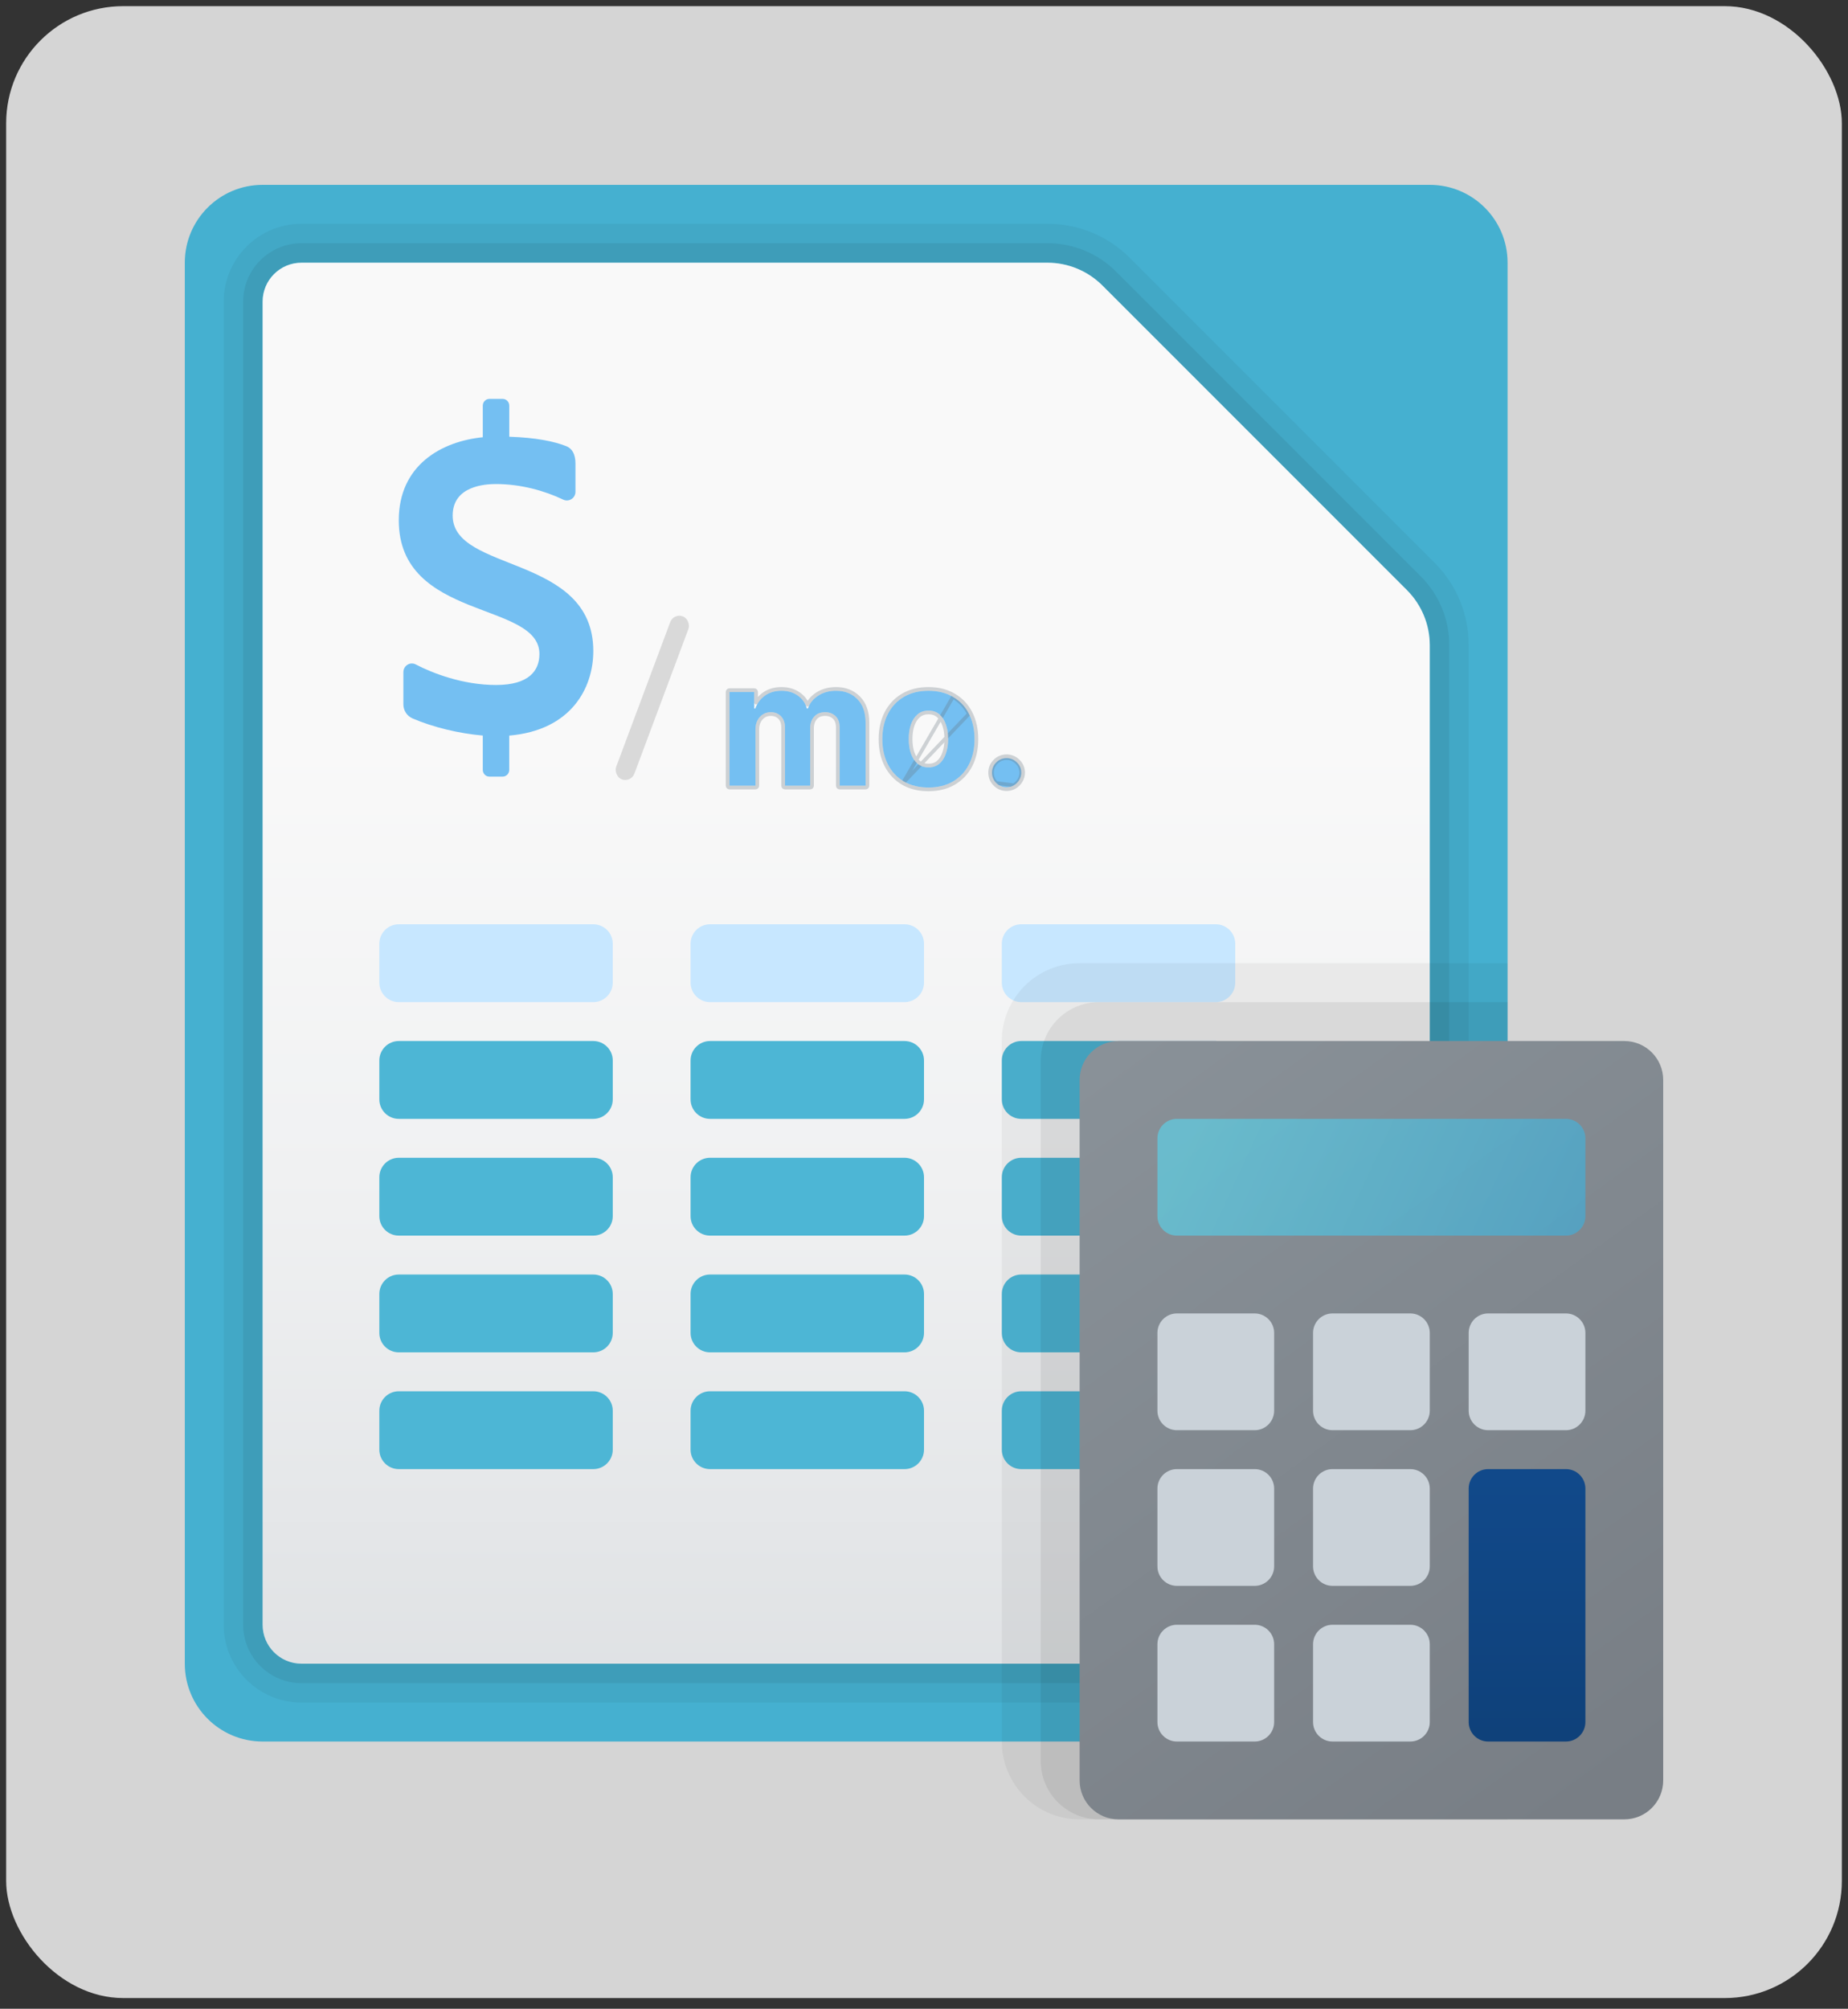 <svg width="150" height="163" viewBox="0 0 150 163" fill="none" xmlns="http://www.w3.org/2000/svg">
<rect x="0" y="0" width="150" height="163" fill="#333333" stroke="none"/>
<rect x="0.5" y="0.5" width="149" height="161.632" rx="9.5" fill="#FDFDFD" fill-opacity="0.8"/>
<path d="M116.053 141.316H21.316C17.826 141.316 15 138.489 15 135V21.316C15 17.826 17.826 15 21.316 15H116.053C119.542 15 122.368 17.826 122.368 21.316V135C122.368 138.489 119.542 141.316 116.053 141.316Z" fill="#45B0D0"/>
<path opacity="0.05" d="M85.017 21.316C86.691 21.316 88.298 21.982 89.482 23.166L114.202 47.886C115.386 49.071 116.053 50.678 116.053 52.352V131.842C116.053 133.585 114.638 135 112.895 135H24.474C22.73 135 21.316 133.585 21.316 131.842V24.474C21.316 22.73 22.73 21.316 24.474 21.316H85.017ZM85.017 18.158H24.474C20.991 18.158 18.158 20.991 18.158 24.474V131.842C18.158 135.325 20.991 138.158 24.474 138.158H112.895C116.378 138.158 119.211 135.325 119.211 131.842V52.352C119.211 49.822 118.225 47.441 116.435 45.654L91.715 20.934C89.924 19.143 87.546 18.158 85.017 18.158Z" fill="black"/>
<path opacity="0.07" d="M85.017 21.316C86.691 21.316 88.298 21.982 89.482 23.166L114.202 47.886C115.386 49.071 116.053 50.678 116.053 52.352V131.842C116.053 133.585 114.638 135 112.895 135H24.474C22.73 135 21.316 133.585 21.316 131.842V24.474C21.316 22.73 22.73 21.316 24.474 21.316H85.017ZM85.017 19.737H24.474C21.862 19.737 19.737 21.862 19.737 24.474V131.842C19.737 134.454 21.862 136.579 24.474 136.579H112.895C115.506 136.579 117.632 134.454 117.632 131.842V52.352C117.632 50.242 116.811 48.259 115.32 46.768L90.6 22.048C89.106 20.558 87.123 19.737 85.017 19.737Z" fill="black"/>
<path d="M24.474 21.316C22.73 21.316 21.316 22.73 21.316 24.474V131.842C21.316 133.585 22.73 135 24.474 135H112.895C114.638 135 116.053 133.585 116.053 131.842V52.352C116.053 50.678 115.386 49.071 114.202 47.886L89.482 23.166C88.298 21.982 86.691 21.316 85.017 21.316H24.474Z" fill="url(#paint0_linear_287_5950)"/>
<path d="M48.158 109.737H32.368C31.497 109.737 30.79 109.029 30.79 108.158V105C30.79 104.128 31.497 103.421 32.368 103.421H48.158C49.029 103.421 49.737 104.128 49.737 105V108.158C49.737 109.029 49.029 109.737 48.158 109.737Z" fill="#4DB6D5"/>
<path d="M73.421 109.737H57.632C56.76 109.737 56.053 109.029 56.053 108.158V105C56.053 104.128 56.76 103.421 57.632 103.421H73.421C74.293 103.421 75 104.128 75 105V108.158C75 109.029 74.293 109.737 73.421 109.737Z" fill="#4DB6D5"/>
<path d="M98.684 109.737H82.895C82.023 109.737 81.316 109.029 81.316 108.158V105C81.316 104.128 82.023 103.421 82.895 103.421H98.684C99.556 103.421 100.263 104.128 100.263 105V108.158C100.263 109.029 99.556 109.737 98.684 109.737Z" fill="#4DB6D5"/>
<path d="M48.158 100.263H32.368C31.497 100.263 30.79 99.556 30.79 98.684V95.526C30.79 94.655 31.497 93.947 32.368 93.947H48.158C49.029 93.947 49.737 94.655 49.737 95.526V98.684C49.737 99.556 49.029 100.263 48.158 100.263Z" fill="#4DB6D5"/>
<path d="M73.421 100.263H57.632C56.76 100.263 56.053 99.556 56.053 98.684V95.526C56.053 94.655 56.76 93.947 57.632 93.947H73.421C74.293 93.947 75 94.655 75 95.526V98.684C75 99.556 74.293 100.263 73.421 100.263Z" fill="#4DB6D5"/>
<path d="M98.684 100.263H82.895C82.023 100.263 81.316 99.556 81.316 98.684V95.526C81.316 94.655 82.023 93.947 82.895 93.947H98.684C99.556 93.947 100.263 94.655 100.263 95.526V98.684C100.263 99.556 99.556 100.263 98.684 100.263Z" fill="#4DB6D5"/>
<path d="M48.158 90.79H32.368C31.497 90.79 30.79 90.082 30.79 89.21V86.053C30.79 85.181 31.497 84.474 32.368 84.474H48.158C49.029 84.474 49.737 85.181 49.737 86.053V89.21C49.737 90.082 49.029 90.79 48.158 90.79Z" fill="#4DB6D5"/>
<path d="M73.421 90.79H57.632C56.76 90.79 56.053 90.082 56.053 89.21V86.053C56.053 85.181 56.76 84.474 57.632 84.474H73.421C74.293 84.474 75 85.181 75 86.053V89.21C75 90.082 74.293 90.79 73.421 90.79Z" fill="#4DB6D5"/>
<path d="M98.684 90.79H82.895C82.023 90.79 81.316 90.082 81.316 89.21V86.053C81.316 85.181 82.023 84.474 82.895 84.474H98.684C99.556 84.474 100.263 85.181 100.263 86.053V89.21C100.263 90.082 99.556 90.79 98.684 90.79Z" fill="#4DB6D5"/>
<path d="M48.158 81.316H32.368C31.497 81.316 30.79 80.608 30.79 79.737V76.579C30.79 75.707 31.497 75 32.368 75H48.158C49.029 75 49.737 75.707 49.737 76.579V79.737C49.737 80.608 49.029 81.316 48.158 81.316Z" fill="#C7E7FF"/>
<path d="M73.421 81.316H57.632C56.76 81.316 56.053 80.608 56.053 79.737V76.579C56.053 75.707 56.76 75 57.632 75H73.421C74.293 75 75 75.707 75 76.579V79.737C75 80.608 74.293 81.316 73.421 81.316Z" fill="#C7E7FF"/>
<path d="M98.684 81.316H82.895C82.023 81.316 81.316 80.608 81.316 79.737V76.579C81.316 75.707 82.023 75 82.895 75H98.684C99.556 75 100.263 75.707 100.263 76.579V79.737C100.263 80.608 99.556 81.316 98.684 81.316Z" fill="#C7E7FF"/>
<path d="M48.158 119.211H32.368C31.497 119.211 30.79 118.503 30.79 117.632V114.474C30.79 113.602 31.497 112.895 32.368 112.895H48.158C49.029 112.895 49.737 113.602 49.737 114.474V117.632C49.737 118.503 49.029 119.211 48.158 119.211Z" fill="#4DB6D5"/>
<path d="M73.421 119.211H57.632C56.76 119.211 56.053 118.503 56.053 117.632V114.474C56.053 113.602 56.76 112.895 57.632 112.895H73.421C74.293 112.895 75 113.602 75 114.474V117.632C75 118.503 74.293 119.211 73.421 119.211Z" fill="#4DB6D5"/>
<path d="M98.684 119.211H82.895C82.023 119.211 81.316 118.503 81.316 117.632V114.474C81.316 113.602 82.023 112.895 82.895 112.895H98.684C99.556 112.895 100.263 113.602 100.263 114.474V117.632C100.263 118.503 99.556 119.211 98.684 119.211Z" fill="#4DB6D5"/>
<path d="M48.158 52.83C48.158 44.952 36.743 46.49 36.743 41.836C36.743 39.405 39.423 39.278 40.262 39.278C42.278 39.278 44.221 39.828 45.705 40.538C46.173 40.761 46.709 40.43 46.709 39.904V37.612C46.709 36.842 46.425 36.387 45.972 36.208C44.955 35.805 43.496 35.512 41.337 35.438V32.916C41.337 32.614 41.096 32.368 40.8 32.368H39.725C39.429 32.368 39.188 32.614 39.188 32.916V35.48C35.84 35.814 32.368 37.739 32.368 42.219C32.368 50.385 43.784 48.766 43.784 53.067C43.784 54.419 42.937 55.584 40.264 55.584C37.577 55.584 35.111 54.629 33.745 53.916C33.283 53.674 32.741 54.02 32.741 54.546V57.156C32.741 57.657 33.038 58.102 33.489 58.298C35.108 58.999 37.278 59.529 39.187 59.684V62.471C39.187 62.774 39.428 63.019 39.724 63.019H40.798C41.094 63.019 41.335 62.774 41.335 62.471V59.689C46.347 59.263 48.158 55.846 48.158 52.83Z" fill="#33A3EE" fill-opacity="0.67"/>
<path opacity="0.05" d="M122.368 78.158H87.632C84.142 78.158 81.316 80.984 81.316 84.474V141.316C81.316 144.805 84.142 147.632 87.632 147.632H122.368V78.158Z" fill="black"/>
<path opacity="0.07" d="M122.368 81.316H89.21C86.596 81.316 84.474 83.438 84.474 86.053V142.895C84.474 145.509 86.596 147.632 89.21 147.632H122.368V81.316Z" fill="black"/>
<path d="M131.842 84.474H90.79C89.046 84.474 87.632 85.888 87.632 87.632V144.474C87.632 146.217 89.046 147.632 90.79 147.632H131.842C133.585 147.632 135 146.217 135 144.474V87.632C135 85.888 133.585 84.474 131.842 84.474Z" fill="url(#paint1_linear_287_5950)"/>
<path d="M127.105 100.263H95.526C94.655 100.263 93.947 99.556 93.947 98.684V92.368C93.947 91.497 94.655 90.79 95.526 90.79H127.105C127.977 90.79 128.684 91.497 128.684 92.368V98.684C128.684 99.556 127.977 100.263 127.105 100.263Z" fill="url(#paint2_linear_287_5950)"/>
<path d="M114.474 116.053H108.158C107.286 116.053 106.579 115.345 106.579 114.474V108.158C106.579 107.286 107.286 106.579 108.158 106.579H114.474C115.345 106.579 116.053 107.286 116.053 108.158V114.474C116.053 115.345 115.345 116.053 114.474 116.053Z" fill="#CAD2D9"/>
<path d="M101.842 116.053H95.526C94.655 116.053 93.947 115.345 93.947 114.474V108.158C93.947 107.286 94.655 106.579 95.526 106.579H101.842C102.714 106.579 103.421 107.286 103.421 108.158V114.474C103.421 115.345 102.714 116.053 101.842 116.053Z" fill="#CAD2D9"/>
<path d="M114.474 128.684H108.158C107.286 128.684 106.579 127.977 106.579 127.105V120.789C106.579 119.918 107.286 119.211 108.158 119.211H114.474C115.345 119.211 116.053 119.918 116.053 120.789V127.105C116.053 127.977 115.345 128.684 114.474 128.684Z" fill="#CAD2D9"/>
<path d="M101.842 128.684H95.526C94.655 128.684 93.947 127.977 93.947 127.105V120.789C93.947 119.918 94.655 119.211 95.526 119.211H101.842C102.714 119.211 103.421 119.918 103.421 120.789V127.105C103.421 127.977 102.714 128.684 101.842 128.684Z" fill="#CAD2D9"/>
<path d="M114.474 141.316H108.158C107.286 141.316 106.579 140.608 106.579 139.737V133.421C106.579 132.549 107.286 131.842 108.158 131.842H114.474C115.345 131.842 116.053 132.549 116.053 133.421V139.737C116.053 140.608 115.345 141.316 114.474 141.316Z" fill="#CAD2D9"/>
<path d="M101.842 141.316H95.526C94.655 141.316 93.947 140.608 93.947 139.737V133.421C93.947 132.549 94.655 131.842 95.526 131.842H101.842C102.714 131.842 103.421 132.549 103.421 133.421V139.737C103.421 140.608 102.714 141.316 101.842 141.316Z" fill="#CAD2D9"/>
<path d="M127.105 116.053H120.789C119.918 116.053 119.211 115.345 119.211 114.474V108.158C119.211 107.286 119.918 106.579 120.789 106.579H127.105C127.977 106.579 128.684 107.286 128.684 108.158V114.474C128.684 115.345 127.977 116.053 127.105 116.053Z" fill="#CAD2D9"/>
<path d="M127.105 141.316H120.789C119.918 141.316 119.211 140.608 119.211 139.737V120.789C119.211 119.918 119.918 119.211 120.789 119.211H127.105C127.977 119.211 128.684 119.918 128.684 120.789V139.737C128.684 140.608 127.977 141.316 127.105 141.316Z" fill="url(#paint3_linear_287_5950)"/>
<rect x="54.679" y="49.737" width="1.579" height="14.122" rx="0.789" transform="rotate(20.486 54.679 49.737)" fill="#D9D9D9"/>
<path d="M59.211 63.755V56.152H61.22V57.493H61.309C61.468 57.048 61.732 56.696 62.101 56.439C62.471 56.181 62.913 56.053 63.428 56.053C63.95 56.053 64.393 56.183 64.76 56.444C65.126 56.701 65.37 57.051 65.492 57.493H65.572C65.727 57.057 66.007 56.709 66.413 56.449C66.822 56.185 67.306 56.053 67.864 56.053C68.573 56.053 69.149 56.279 69.591 56.731C70.037 57.18 70.259 57.816 70.259 58.642V63.755H68.156V59.057C68.156 58.635 68.043 58.318 67.819 58.107C67.594 57.896 67.314 57.79 66.977 57.79C66.595 57.79 66.296 57.912 66.081 58.157C65.867 58.397 65.76 58.716 65.76 59.112V63.755H63.715V59.013C63.715 58.64 63.608 58.343 63.393 58.122C63.182 57.901 62.903 57.79 62.557 57.79C62.322 57.79 62.111 57.849 61.923 57.968C61.738 58.084 61.592 58.247 61.483 58.458C61.374 58.666 61.319 58.91 61.319 59.191V63.755H59.211Z" fill="#74BFF2"/>
<path d="M75.361 63.904C74.592 63.904 73.927 63.74 73.366 63.414C72.808 63.084 72.377 62.625 72.074 62.037C71.77 61.447 71.618 60.762 71.618 59.983C71.618 59.198 71.77 58.511 72.074 57.924C72.377 57.333 72.808 56.874 73.366 56.548C73.927 56.218 74.592 56.053 75.361 56.053C76.129 56.053 76.793 56.218 77.35 56.548C77.912 56.874 78.344 57.333 78.647 57.924C78.951 58.511 79.103 59.198 79.103 59.983C79.103 60.762 78.951 61.447 78.647 62.037C78.344 62.625 77.912 63.084 77.35 63.414C76.793 63.74 76.129 63.904 75.361 63.904ZM75.37 62.27C75.72 62.27 76.012 62.171 76.247 61.973C76.481 61.772 76.657 61.498 76.776 61.151C76.898 60.805 76.959 60.41 76.959 59.968C76.959 59.526 76.898 59.132 76.776 58.785C76.657 58.439 76.481 58.165 76.247 57.963C76.012 57.762 75.72 57.661 75.37 57.661C75.017 57.661 74.72 57.762 74.479 57.963C74.242 58.165 74.062 58.439 73.94 58.785C73.821 59.132 73.762 59.526 73.762 59.968C73.762 60.41 73.821 60.805 73.94 61.151C74.062 61.498 74.242 61.772 74.479 61.973C74.72 62.171 75.017 62.27 75.37 62.27Z" fill="#74BFF2"/>
<path d="M81.707 63.884C81.38 63.884 81.099 63.768 80.865 63.537C80.634 63.303 80.519 63.023 80.519 62.696C80.519 62.372 80.634 62.095 80.865 61.864C81.099 61.633 81.38 61.518 81.707 61.518C82.023 61.518 82.301 61.633 82.538 61.864C82.776 62.095 82.895 62.372 82.895 62.696C82.895 62.914 82.839 63.113 82.726 63.295C82.618 63.473 82.474 63.617 82.296 63.725C82.118 63.831 81.921 63.884 81.707 63.884Z" fill="#74BFF2"/>
<path d="M73.29 63.543L73.289 63.543C72.707 63.198 72.257 62.718 71.94 62.106L71.94 62.106C71.624 61.491 71.468 60.782 71.468 59.983C71.468 59.178 71.624 58.468 71.94 57.855C72.256 57.24 72.707 56.76 73.29 56.418C73.878 56.072 74.57 55.903 75.361 55.903C76.151 55.903 76.842 56.072 77.426 56.418M73.29 63.543L77.35 56.548M73.29 63.543C73.878 63.886 74.57 64.054 75.361 64.054C76.151 64.054 76.842 63.886 77.426 63.543L77.427 63.543C78.012 63.198 78.464 62.718 78.781 62.106L78.781 62.106C79.097 61.491 79.253 60.782 79.253 59.983C79.253 59.178 79.097 58.468 78.781 57.855M73.29 63.543L78.647 57.924M77.426 56.418C77.427 56.418 77.427 56.419 77.427 56.419L77.35 56.548M77.426 56.418C77.426 56.418 77.426 56.418 77.426 56.418L77.35 56.548M77.426 56.418C78.013 56.76 78.465 57.24 78.781 57.855M77.35 56.548C77.912 56.874 78.344 57.333 78.647 57.924M78.781 57.855C78.781 57.855 78.781 57.855 78.781 57.855L78.647 57.924M78.781 57.855L78.647 57.924M82.854 63.373C82.981 63.168 83.045 62.941 83.045 62.696C83.045 62.331 82.909 62.015 82.643 61.757C82.379 61.5 82.064 61.368 81.707 61.368C81.34 61.368 81.022 61.499 80.76 61.757L80.759 61.758C80.5 62.017 80.369 62.332 80.369 62.696C80.369 63.062 80.5 63.38 80.758 63.643L80.76 63.644C81.022 63.903 81.34 64.034 81.707 64.034C81.947 64.034 82.17 63.974 82.372 63.855L82.374 63.853C82.572 63.732 82.733 63.572 82.854 63.373ZM82.854 63.373C82.854 63.373 82.854 63.374 82.854 63.374L82.726 63.295M82.854 63.373C82.854 63.373 82.854 63.373 82.854 63.373L82.726 63.295M82.726 63.295C82.618 63.473 82.474 63.617 82.296 63.725L80.865 63.537C80.634 63.303 80.519 63.023 80.519 62.696C80.519 62.372 80.634 62.095 80.865 61.864C81.099 61.633 81.38 61.518 81.707 61.518C82.023 61.518 82.301 61.633 82.538 61.864C82.776 62.095 82.895 62.372 82.895 62.696C82.895 62.914 82.839 63.113 82.726 63.295ZM59.06 63.755C59.06 63.838 59.128 63.905 59.211 63.905H61.319C61.402 63.905 61.469 63.838 61.469 63.755V59.191C61.469 58.93 61.52 58.711 61.615 58.528L61.616 58.527C61.714 58.338 61.843 58.196 62.003 58.096L62.003 58.095C62.166 57.992 62.349 57.94 62.557 57.94C62.868 57.94 63.106 58.038 63.285 58.225L63.285 58.225L63.286 58.226C63.468 58.414 63.565 58.67 63.565 59.013V63.755C63.565 63.838 63.632 63.905 63.715 63.905H65.76C65.843 63.905 65.91 63.838 65.91 63.755V59.112C65.91 58.744 66.009 58.464 66.193 58.256L66.194 58.255C66.375 58.05 66.629 57.94 66.977 57.94C67.28 57.94 67.522 58.034 67.716 58.216C67.9 58.39 68.005 58.66 68.005 59.057V63.755C68.005 63.838 68.073 63.905 68.156 63.905H70.259C70.342 63.905 70.409 63.838 70.409 63.755V58.642C70.409 57.79 70.179 57.11 69.698 56.626C69.224 56.141 68.608 55.903 67.864 55.903C67.281 55.903 66.769 56.041 66.332 56.322C65.983 56.546 65.719 56.833 65.543 57.181C65.395 56.831 65.163 56.544 64.846 56.321C64.451 56.04 63.975 55.903 63.428 55.903C62.887 55.903 62.414 56.038 62.016 56.316C61.749 56.501 61.534 56.733 61.37 57.009V56.152C61.37 56.069 61.303 56.002 61.22 56.002H59.211C59.128 56.002 59.06 56.069 59.06 56.152V63.755ZM76.635 61.102L76.634 61.103C76.523 61.428 76.36 61.678 76.149 61.859C75.946 62.031 75.69 62.12 75.37 62.12C75.048 62.12 74.786 62.031 74.576 61.858C74.362 61.677 74.196 61.427 74.082 61.102C73.969 60.774 73.912 60.397 73.912 59.968C73.912 59.539 73.969 59.162 74.082 58.834C74.196 58.509 74.362 58.259 74.576 58.078C74.786 57.903 75.048 57.811 75.37 57.811C75.689 57.811 75.945 57.902 76.149 58.077C76.359 58.258 76.523 58.508 76.634 58.834L76.635 58.835C76.75 59.163 76.809 59.54 76.809 59.968C76.809 60.397 76.75 60.774 76.635 61.102Z" stroke="#64717C" stroke-opacity="0.3" stroke-width="0.3" stroke-linejoin="round"/>
<rect x="0.5" y="0.5" width="149" height="161.632" rx="9.5" stroke="rgba(0,0,0,0)" stroke-linejoin="round"/>
<defs>
<linearGradient id="paint0_linear_287_5950" x1="68.684" y1="60.262" x2="68.684" y2="195.009" gradientUnits="userSpaceOnUse">
<stop stop-color="#F9F9F9"/>
<stop offset="0.26" stop-color="#F0F1F2"/>
<stop offset="0.678" stop-color="#D9DCDF"/>
<stop offset="1" stop-color="#C2C8CC"/>
</linearGradient>
<linearGradient id="paint1_linear_287_5950" x1="89.498" y1="85.86" x2="131.615" y2="144.145" gradientUnits="userSpaceOnUse">
<stop stop-color="#899198"/>
<stop offset="1" stop-color="#787E85"/>
</linearGradient>
<linearGradient id="paint2_linear_287_5950" x1="97.888" y1="89.305" x2="127.639" y2="103.086" gradientUnits="userSpaceOnUse">
<stop stop-color="#4FE5FF" stop-opacity="0.52"/>
<stop offset="1" stop-color="#2EB7ED" stop-opacity="0.52"/>
</linearGradient>
<linearGradient id="paint3_linear_287_5950" x1="123.947" y1="120.079" x2="123.947" y2="140.751" gradientUnits="userSpaceOnUse">
<stop stop-color="#11498A"/>
<stop offset="1" stop-color="#0F417A"/>
</linearGradient>
</defs>
</svg>

